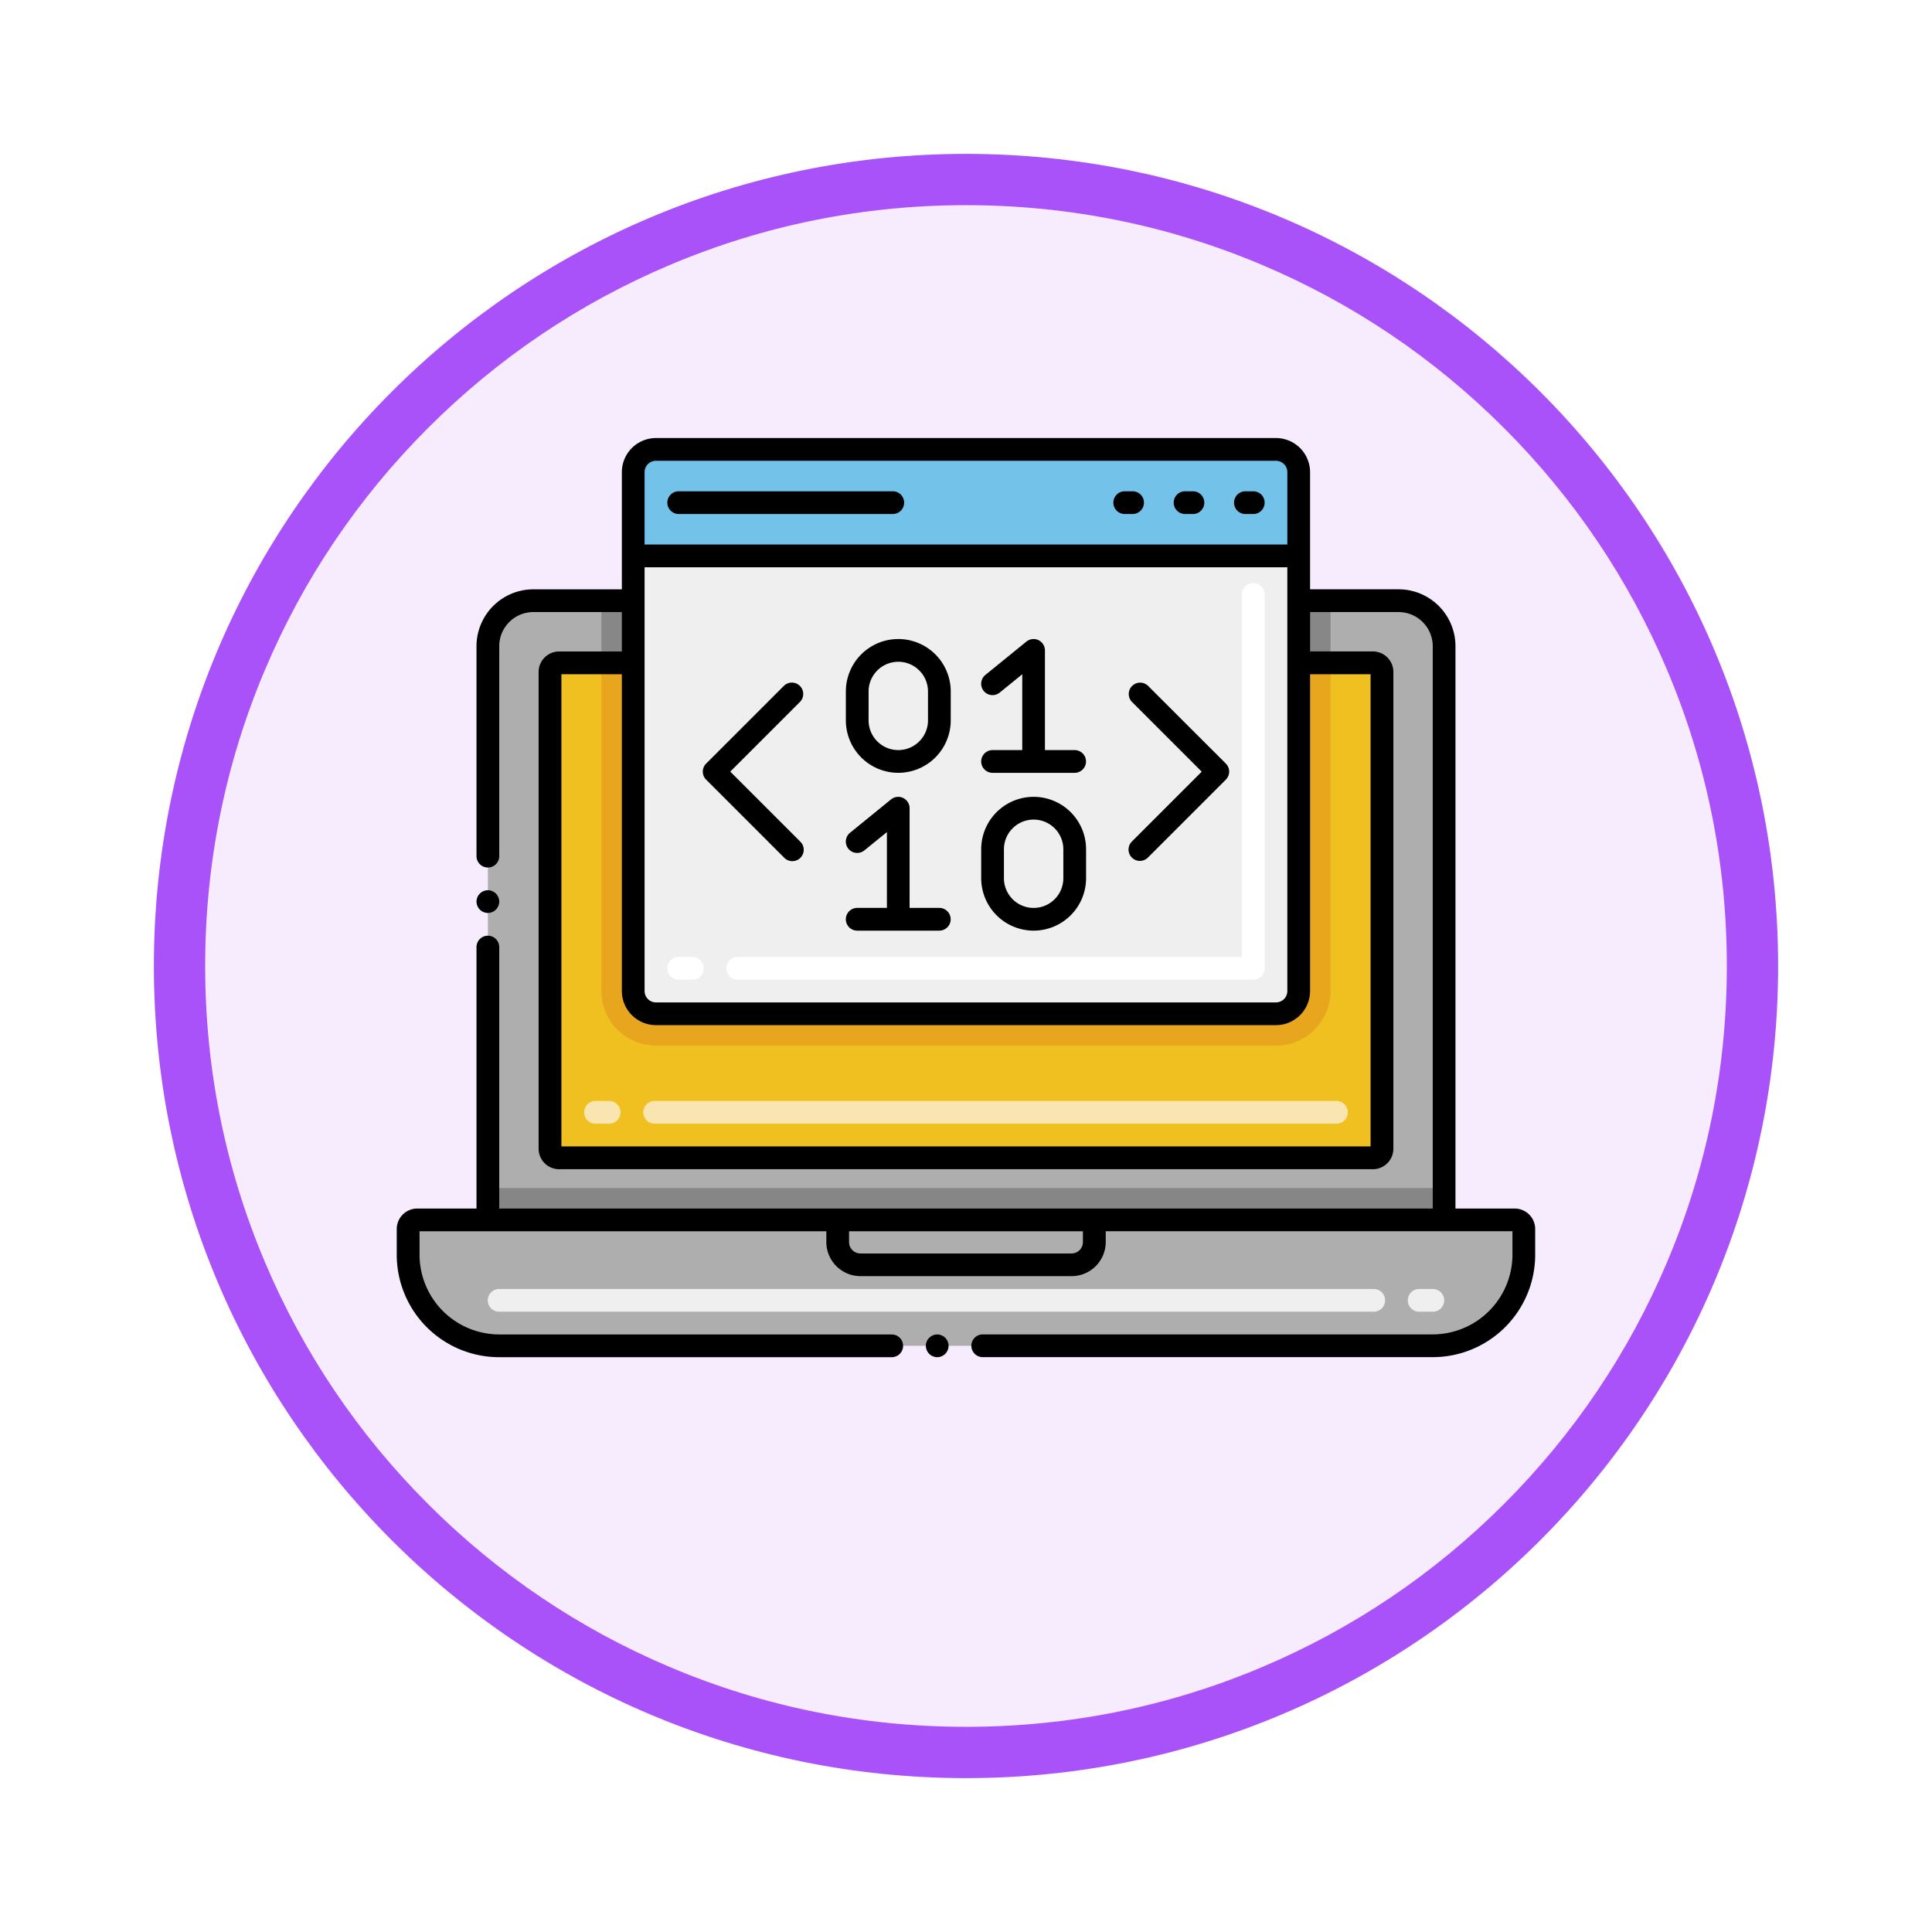 <svg xmlns="http://www.w3.org/2000/svg" xmlns:xlink="http://www.w3.org/1999/xlink" width="113" height="113" viewBox="0 0 113 113">
  <defs>
    <filter id="Path_982547" x="0" y="0" width="113" height="113" filterUnits="userSpaceOnUse">
      <feOffset dy="3" input="SourceAlpha"/>
      <feGaussianBlur stdDeviation="3" result="blur"/>
      <feFlood flood-opacity="0.161"/>
      <feComposite operator="in" in2="blur"/>
      <feComposite in="SourceGraphic"/>
    </filter>
  </defs>
  <g id="Group_1210341" data-name="Group 1210341" transform="translate(-271.088 -7812.479)">
    <g id="Group_1210275" data-name="Group 1210275">
      <g id="Group_1210202" data-name="Group 1210202" transform="translate(0 1380.707)">
        <g id="Group_1202185" data-name="Group 1202185" transform="translate(0.088 5561.358)">
          <g id="Group_1174813" data-name="Group 1174813" transform="translate(280 876.414)">
            <g id="Group_1201680" data-name="Group 1201680">
              <g id="Group_1201330" data-name="Group 1201330">
                <g id="Group_1172010" data-name="Group 1172010">
                  <g id="Group_1171046" data-name="Group 1171046">
                    <g id="Group_1148525" data-name="Group 1148525">
                      <g transform="matrix(1, 0, 0, 1, -9, -6)" filter="url(#Path_982547)">
                        <g id="Path_982547-2" data-name="Path 982547" transform="translate(9 6)" fill="#f6ecfe">
                          <path d="M 47.5 93.5 C 41.289 93.5 35.265 92.284 29.595 89.886 C 24.118 87.569 19.198 84.252 14.973 80.027 C 10.748 75.802 7.431 70.882 5.114 65.405 C 2.716 59.735 1.5 53.711 1.5 47.5 C 1.5 41.289 2.716 35.265 5.114 29.595 C 7.431 24.118 10.748 19.198 14.973 14.973 C 19.198 10.748 24.118 7.431 29.595 5.114 C 35.265 2.716 41.289 1.5 47.5 1.5 C 53.711 1.5 59.735 2.716 65.405 5.114 C 70.882 7.431 75.802 10.748 80.027 14.973 C 84.252 19.198 87.569 24.118 89.886 29.595 C 92.284 35.265 93.5 41.289 93.5 47.5 C 93.5 53.711 92.284 59.735 89.886 65.405 C 87.569 70.882 84.252 75.802 80.027 80.027 C 75.802 84.252 70.882 87.569 65.405 89.886 C 59.735 92.284 53.711 93.5 47.5 93.5 Z" stroke="none"/>
                          <path d="M 47.5 3 C 41.491 3 35.664 4.176 30.18 6.496 C 24.881 8.737 20.122 11.946 16.034 16.034 C 11.946 20.122 8.737 24.881 6.496 30.18 C 4.176 35.664 3 41.491 3 47.5 C 3 53.509 4.176 59.336 6.496 64.82 C 8.737 70.119 11.946 74.878 16.034 78.966 C 20.122 83.054 24.881 86.263 30.18 88.504 C 35.664 90.824 41.491 92 47.5 92 C 53.509 92 59.336 90.824 64.82 88.504 C 70.119 86.263 74.878 83.054 78.966 78.966 C 83.054 74.878 86.263 70.119 88.504 64.82 C 90.824 59.336 92 53.509 92 47.5 C 92 41.491 90.824 35.664 88.504 30.18 C 86.263 24.881 83.054 20.122 78.966 16.034 C 74.878 11.946 70.119 8.737 64.82 6.496 C 59.336 4.176 53.509 3 47.5 3 M 47.5 0 C 73.734 0 95 21.266 95 47.5 C 95 73.734 73.734 95 47.5 95 C 21.266 95 0 73.734 0 47.5 C 0 21.266 21.266 0 47.5 0 Z" stroke="none" fill="#aa52f9"/>
                        </g>
                      </g>
                    </g>
                  </g>
                </g>
              </g>
            </g>
          </g>
        </g>
      </g>
      <g id="software_5432836_1_" data-name="software_5432836 (1)" transform="translate(291.466 7804.253)">
        <g id="Layer_1" transform="translate(3.496 34.511)">
          <path id="Path_1049997" data-name="Path 1049997" d="M78.788,76.51v33.557H22.86V76.51a2.661,2.661,0,0,1,2.66-2.66h5.841V96.681a1.33,1.33,0,0,0,1.33,1.33H68.956a1.33,1.33,0,0,0,1.33-1.33V73.85h5.843A2.661,2.661,0,0,1,78.788,76.51Z" transform="translate(-18.198 -65.001)" fill="#aeaeae"/>
          <path id="Path_1049998" data-name="Path 1049998" d="M90.471,73.85V96.681a3.194,3.194,0,0,1-3.192,3.192H51.015a3.194,3.194,0,0,1-3.192-3.192V73.85h1.862V96.681a1.33,1.33,0,0,0,1.33,1.33H87.28a1.33,1.33,0,0,0,1.33-1.33V73.85Z" transform="translate(-36.522 -65.001)" fill="#878787"/>
          <path id="Path_1049999" data-name="Path 1049999" d="M22.86,203.016H78.788v1.862H22.86Z" transform="translate(-18.198 -159.813)" fill="#868686"/>
          <path id="Path_1050000" data-name="Path 1050000" d="M65.265,217.384H10.652a5.319,5.319,0,0,1-5.319-5.319v-1.513a.532.532,0,0,1,.532-.532H70.052a.532.532,0,0,1,.532.532v1.513A5.319,5.319,0,0,1,65.265,217.384Z" transform="translate(-5.333 -164.954)" fill="#aeaeae"/>
          <path id="Path_1050001" data-name="Path 1050001" d="M85.186,88.052v27.884a.534.534,0,0,1-.532.532H37.062a.533.533,0,0,1-.532-.532V88.052a.534.534,0,0,1,.532-.532H41.4v19.195a1.33,1.33,0,0,0,1.33,1.33H78.99a1.33,1.33,0,0,0,1.33-1.33V87.52h4.334A.534.534,0,0,1,85.186,88.052Z" transform="translate(-28.233 -75.035)" fill="#f0c020"/>
          <path id="Path_1050002" data-name="Path 1050002" d="M90.471,87.52v19.195a3.194,3.194,0,0,1-3.192,3.192H51.015a3.194,3.194,0,0,1-3.192-3.192V87.52h1.862v19.195a1.33,1.33,0,0,0,1.33,1.33H87.28a1.33,1.33,0,0,0,1.33-1.33V87.52Z" transform="translate(-36.522 -75.035)" fill="#e8a61e"/>
          <path id="Path_1050003" data-name="Path 1050003" d="M93.745,64V89.451a1.33,1.33,0,0,1-1.33,1.33H56.15a1.33,1.33,0,0,1-1.33-1.33V64Z" transform="translate(-41.658 -57.771)" fill="#efefef"/>
          <path id="Path_1050004" data-name="Path 1050004" d="M93.745,41.91v4.9H54.82v-4.9a1.33,1.33,0,0,1,1.33-1.33H92.415A1.33,1.33,0,0,1,93.745,41.91Z" transform="translate(-41.658 -40.58)" fill="#72c2e9"/>
        </g>
        <g id="Layer_2" transform="translate(2.83 33.846)">
          <g id="Group_1210272" data-name="Group 1210272" transform="translate(5.32 49.77)">
            <path id="Path_1050009" data-name="Path 1050009" d="M78.11,226.538h-.8a.665.665,0,0,1,0-1.33h.8a.665.665,0,0,1,0,1.33Zm-3.458,0H23.5a.665.665,0,0,1,0-1.33H74.653a.665.665,0,0,1,0,1.33Z" transform="translate(-22.833 -225.208)" fill="#efefef"/>
          </g>
          <g id="Group_1210273" data-name="Group 1210273" transform="translate(10.958 38.773)">
            <path id="Path_1050010" data-name="Path 1050010" d="M88.032,185.19H48.153a.665.665,0,1,1,0-1.33H88.032a.665.665,0,1,1,0,1.33Zm-42.539,0h-.8a.665.665,0,1,1,0-1.33h.8a.665.665,0,1,1,0,1.33Z" transform="translate(-44.03 -183.86)" fill="#f8e5b0"/>
          </g>
          <g id="Group_1210274" data-name="Group 1210274" transform="translate(15.823 8.49)">
            <path id="Path_1050011" data-name="Path 1050011" d="M96.593,93.19H66.446a.665.665,0,0,1,0-1.33H95.928v-21.2a.665.665,0,1,1,1.33,0v21.86A.665.665,0,0,1,96.593,93.19Zm-32.807,0h-.8a.665.665,0,0,1,0-1.33h.8a.665.665,0,0,1,0,1.33Z" transform="translate(-62.323 -70)" fill="#fff"/>
          </g>
          <circle id="Ellipse_12665" data-name="Ellipse 12665" cx="0.665" cy="0.665" r="0.665" transform="translate(30.943 52.43)"/>
          <path id="Path_1050012" data-name="Path 1050012" d="M68.216,83.146H64.75V50.253a3.328,3.328,0,0,0-3.325-3.325H56.247V40.075a2,2,0,0,0-1.995-1.995H17.988a2,2,0,0,0-1.995,1.995v6.854H10.817a3.329,3.329,0,0,0-3.325,3.325v12.28a.665.665,0,1,0,1.33,0V50.253a2,2,0,0,1,1.995-1.995h5.176v2.306H12.325a1.2,1.2,0,0,0-1.2,1.2V79.646a1.2,1.2,0,0,0,1.2,1.2H59.918a1.2,1.2,0,0,0,1.2-1.2V51.761a1.2,1.2,0,0,0-1.2-1.2h-3.67V48.259h5.178a2,2,0,0,1,1.995,1.995V83.146H8.822V67.853a.665.665,0,1,0-1.33,0V83.146H4.027a1.2,1.2,0,0,0-1.2,1.2v1.513A5.993,5.993,0,0,0,8.814,91.84H31.778a.665.665,0,0,0,0-1.33H8.814A4.673,4.673,0,0,1,4.16,85.856v-1.38H27.953v.632A2,2,0,0,0,29.947,87.1H42.3a2,2,0,0,0,1.995-1.995v-.632H68.083v1.38a4.673,4.673,0,0,1-4.654,4.654H37.1a.665.665,0,0,0,0,1.33H63.429a5.993,5.993,0,0,0,5.984-5.984V84.343A1.2,1.2,0,0,0,68.216,83.146ZM17.988,39.41H54.252a.666.666,0,0,1,.665.665v4.234H17.323V40.075A.666.666,0,0,1,17.988,39.41Zm-.665,11.829s0-.006,0-.009,0-.006,0-.009V45.639H54.917V70.424a.666.666,0,0,1-.665.665H17.988a.666.666,0,0,1-.665-.665Zm42.462.656V79.513H12.458V51.894h3.535v18.53a2,2,0,0,0,1.995,1.995H54.252a2,2,0,0,0,1.995-1.995V51.894ZM42.96,85.108a.666.666,0,0,1-.665.665H29.947a.666.666,0,0,1-.665-.665v-.632H42.96Z" transform="translate(-2.83 -38.08)"/>
          <circle id="Ellipse_12666" data-name="Ellipse 12666" cx="0.665" cy="0.665" r="0.665" transform="translate(4.662 26.448)"/>
          <path id="Path_1050013" data-name="Path 1050013" d="M187.614,51.118h.459a.665.665,0,0,0,0-1.33h-.459a.665.665,0,0,0,0,1.33Z" transform="translate(-137.979 -46.674)"/>
          <path id="Path_1050014" data-name="Path 1050014" d="M174.344,51.118h.459a.665.665,0,0,0,0-1.33h-.459a.665.665,0,0,0,0,1.33Z" transform="translate(-128.238 -46.674)"/>
          <path id="Path_1050015" data-name="Path 1050015" d="M161.073,51.118h.459a.665.665,0,1,0,0-1.33h-.459a.665.665,0,0,0,0,1.33Z" transform="translate(-118.497 -46.674)"/>
          <path id="Path_1050016" data-name="Path 1050016" d="M62.992,51.12h12.52a.665.665,0,1,0,0-1.33H62.992a.665.665,0,0,0,0,1.33Z" transform="translate(-46.503 -46.676)"/>
          <path id="Path_1050017" data-name="Path 1050017" d="M74.878,102.05a.665.665,0,1,0,.94-.94l-4.087-4.087,4.087-4.087a.665.665,0,0,0-.94-.94L70.32,96.553a.664.664,0,0,0,0,.94Z" transform="translate(-52.227 -77.512)"/>
          <path id="Path_1050018" data-name="Path 1050018" d="M163.934,102.051a.664.664,0,0,0,.94,0l4.557-4.557a.664.664,0,0,0,0-.94L164.874,92a.665.665,0,0,0-.94.94l4.087,4.087-4.087,4.087A.665.665,0,0,0,163.934,102.051Z" transform="translate(-120.942 -77.513)"/>
          <path id="Path_1050019" data-name="Path 1050019" d="M104.649,90.107a3.07,3.07,0,0,0,3.067-3.067V85.349a3.067,3.067,0,1,0-6.134,0V87.04A3.07,3.07,0,0,0,104.649,90.107Zm-1.737-4.758a1.737,1.737,0,1,1,3.474,0V87.04a1.737,1.737,0,1,1-3.474,0Z" transform="translate(-75.317 -70.526)"/>
          <path id="Path_1050020" data-name="Path 1050020" d="M132.011,88.775a.665.665,0,1,0,0,1.33h4.8a.665.665,0,1,0,0-1.33h-1.737V82.944a.665.665,0,0,0-1.084-.516l-2.4,1.951a.665.665,0,1,0,.839,1.032l1.318-1.07v4.434h-1.738Z" transform="translate(-97.165 -70.523)"/>
          <path id="Path_1050021" data-name="Path 1050021" d="M102.248,124.813h4.8a.665.665,0,1,0,0-1.33h-1.737v-5.831a.665.665,0,0,0-1.084-.516l-2.4,1.951a.665.665,0,1,0,.839,1.032l1.318-1.07v4.434h-1.737a.665.665,0,0,0,0,1.33Z" transform="translate(-75.318 -96.001)"/>
          <path id="Path_1050022" data-name="Path 1050022" d="M134.413,124.812a3.07,3.07,0,0,0,3.067-3.067v-1.692a3.067,3.067,0,0,0-6.134,0v1.692A3.07,3.07,0,0,0,134.413,124.812Zm-1.737-4.758a1.737,1.737,0,1,1,3.474,0v1.692a1.737,1.737,0,1,1-3.474,0Z" transform="translate(-97.165 -96)"/>
        </g>
      </g>
    </g>
  </g>
</svg>

